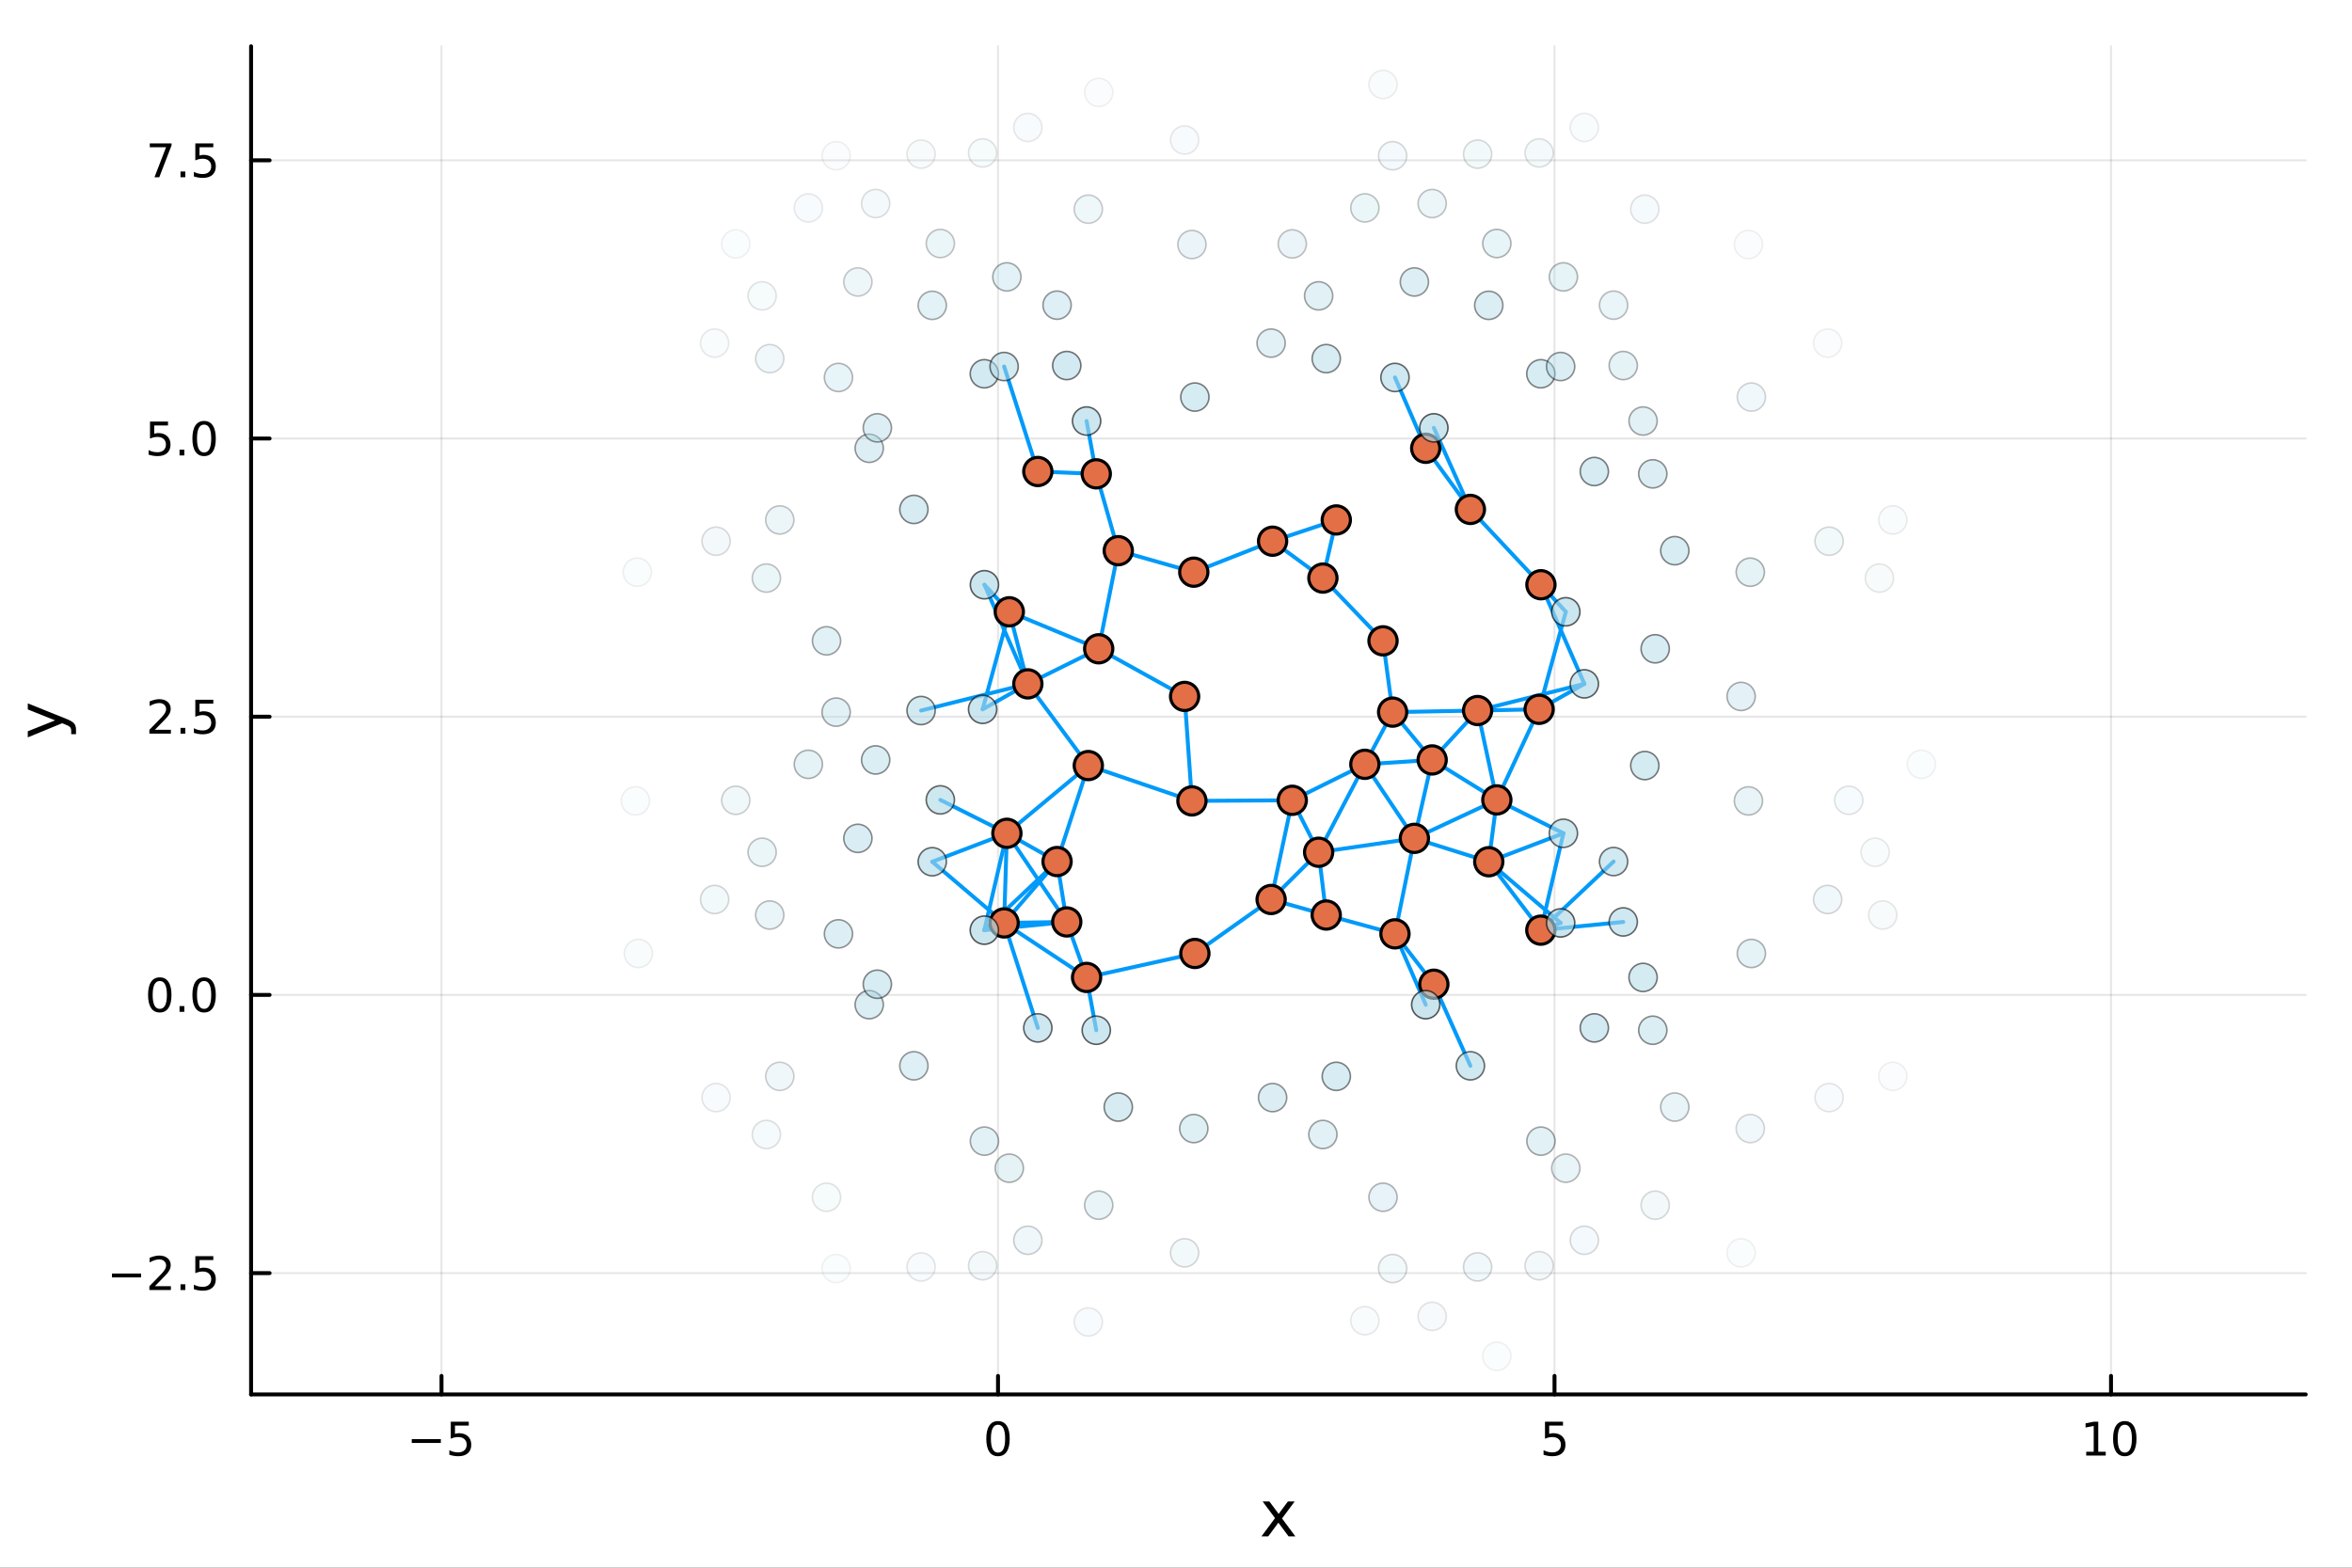 <?xml version="1.0" encoding="utf-8"?>
<svg xmlns="http://www.w3.org/2000/svg" xmlns:xlink="http://www.w3.org/1999/xlink" width="600" height="400" viewBox="0 0 2400 1600">
<rect x="0" y="0" width="2400" height="1600" fill="#333333" stroke="none"/>
<defs>
  <clipPath id="clip580">
    <rect x="0" y="0" width="2400" height="1600"/>
  </clipPath>
</defs>
<path clip-path="url(#clip580)" d="M0 1600 L2400 1600 L2400 0 L0 0  Z" fill="#ffffff" fill-rule="evenodd" fill-opacity="1"/>
<defs>
  <clipPath id="clip581">
    <rect x="480" y="0" width="1681" height="1600"/>
  </clipPath>
</defs>
<path clip-path="url(#clip580)" d="M256.209 1423.18 L2352.76 1423.18 L2352.76 47.244 L256.209 47.244  Z" fill="#ffffff" fill-rule="evenodd" fill-opacity="1"/>
<defs>
  <clipPath id="clip582">
    <rect x="256" y="47" width="2098" height="1377"/>
  </clipPath>
</defs>
<polyline clip-path="url(#clip582)" style="stroke:#000000; stroke-linecap:round; stroke-linejoin:round; stroke-width:2; stroke-opacity:0.1; fill:none" points="450.518,1423.18 450.518,47.244 "/>
<polyline clip-path="url(#clip582)" style="stroke:#000000; stroke-linecap:round; stroke-linejoin:round; stroke-width:2; stroke-opacity:0.1; fill:none" points="1018.38,1423.18 1018.38,47.244 "/>
<polyline clip-path="url(#clip582)" style="stroke:#000000; stroke-linecap:round; stroke-linejoin:round; stroke-width:2; stroke-opacity:0.1; fill:none" points="1586.24,1423.18 1586.24,47.244 "/>
<polyline clip-path="url(#clip582)" style="stroke:#000000; stroke-linecap:round; stroke-linejoin:round; stroke-width:2; stroke-opacity:0.1; fill:none" points="2154.1,1423.18 2154.1,47.244 "/>
<polyline clip-path="url(#clip582)" style="stroke:#000000; stroke-linecap:round; stroke-linejoin:round; stroke-width:2; stroke-opacity:0.1; fill:none" points="256.209,1299.35 2352.76,1299.35 "/>
<polyline clip-path="url(#clip582)" style="stroke:#000000; stroke-linecap:round; stroke-linejoin:round; stroke-width:2; stroke-opacity:0.1; fill:none" points="256.209,1015.42 2352.76,1015.42 "/>
<polyline clip-path="url(#clip582)" style="stroke:#000000; stroke-linecap:round; stroke-linejoin:round; stroke-width:2; stroke-opacity:0.1; fill:none" points="256.209,731.484 2352.76,731.484 "/>
<polyline clip-path="url(#clip582)" style="stroke:#000000; stroke-linecap:round; stroke-linejoin:round; stroke-width:2; stroke-opacity:0.1; fill:none" points="256.209,447.554 2352.76,447.554 "/>
<polyline clip-path="url(#clip582)" style="stroke:#000000; stroke-linecap:round; stroke-linejoin:round; stroke-width:2; stroke-opacity:0.1; fill:none" points="256.209,163.623 2352.76,163.623 "/>
<polyline clip-path="url(#clip580)" style="stroke:#000000; stroke-linecap:round; stroke-linejoin:round; stroke-width:4; stroke-opacity:1; fill:none" points="256.209,1423.18 2352.76,1423.18 "/>
<polyline clip-path="url(#clip580)" style="stroke:#000000; stroke-linecap:round; stroke-linejoin:round; stroke-width:4; stroke-opacity:1; fill:none" points="450.518,1423.18 450.518,1404.28 "/>
<polyline clip-path="url(#clip580)" style="stroke:#000000; stroke-linecap:round; stroke-linejoin:round; stroke-width:4; stroke-opacity:1; fill:none" points="1018.38,1423.18 1018.38,1404.28 "/>
<polyline clip-path="url(#clip580)" style="stroke:#000000; stroke-linecap:round; stroke-linejoin:round; stroke-width:4; stroke-opacity:1; fill:none" points="1586.24,1423.18 1586.24,1404.28 "/>
<polyline clip-path="url(#clip580)" style="stroke:#000000; stroke-linecap:round; stroke-linejoin:round; stroke-width:4; stroke-opacity:1; fill:none" points="2154.1,1423.18 2154.1,1404.28 "/>
<path clip-path="url(#clip580)" d="M420.159 1468.75 L449.835 1468.75 L449.835 1472.69 L420.159 1472.69 L420.159 1468.75 Z" fill="#000000" fill-rule="nonzero" fill-opacity="1" /><path clip-path="url(#clip580)" d="M459.974 1451.02 L478.33 1451.02 L478.33 1454.96 L464.256 1454.96 L464.256 1463.43 Q465.275 1463.08 466.293 1462.92 Q467.312 1462.73 468.33 1462.73 Q474.117 1462.73 477.497 1465.9 Q480.877 1469.08 480.877 1474.49 Q480.877 1480.07 477.404 1483.17 Q473.932 1486.25 467.613 1486.25 Q465.437 1486.25 463.168 1485.88 Q460.923 1485.51 458.516 1484.77 L458.516 1480.07 Q460.599 1481.2 462.821 1481.76 Q465.043 1482.32 467.52 1482.32 Q471.525 1482.32 473.863 1480.21 Q476.201 1478.1 476.201 1474.49 Q476.201 1470.88 473.863 1468.77 Q471.525 1466.67 467.52 1466.67 Q465.645 1466.67 463.77 1467.08 Q461.918 1467.5 459.974 1468.38 L459.974 1451.02 Z" fill="#000000" fill-rule="nonzero" fill-opacity="1" /><path clip-path="url(#clip580)" d="M1018.38 1454.1 Q1014.77 1454.1 1012.94 1457.66 Q1011.13 1461.2 1011.13 1468.33 Q1011.13 1475.44 1012.94 1479.01 Q1014.77 1482.55 1018.38 1482.55 Q1022.01 1482.55 1023.82 1479.01 Q1025.65 1475.44 1025.65 1468.33 Q1025.65 1461.2 1023.82 1457.66 Q1022.01 1454.1 1018.38 1454.1 M1018.38 1450.39 Q1024.19 1450.39 1027.25 1455 Q1030.32 1459.58 1030.32 1468.33 Q1030.32 1477.06 1027.25 1481.67 Q1024.19 1486.25 1018.38 1486.25 Q1012.57 1486.25 1009.49 1481.67 Q1006.43 1477.06 1006.43 1468.33 Q1006.43 1459.58 1009.49 1455 Q1012.57 1450.39 1018.38 1450.39 Z" fill="#000000" fill-rule="nonzero" fill-opacity="1" /><path clip-path="url(#clip580)" d="M1576.52 1451.02 L1594.88 1451.02 L1594.88 1454.96 L1580.8 1454.96 L1580.8 1463.43 Q1581.82 1463.08 1582.84 1462.92 Q1583.86 1462.73 1584.88 1462.73 Q1590.66 1462.73 1594.04 1465.9 Q1597.42 1469.08 1597.42 1474.49 Q1597.42 1480.07 1593.95 1483.17 Q1590.48 1486.25 1584.16 1486.25 Q1581.98 1486.25 1579.71 1485.88 Q1577.47 1485.51 1575.06 1484.77 L1575.06 1480.07 Q1577.14 1481.2 1579.37 1481.76 Q1581.59 1482.32 1584.06 1482.32 Q1588.07 1482.32 1590.41 1480.21 Q1592.75 1478.1 1592.75 1474.49 Q1592.75 1470.88 1590.41 1468.77 Q1588.07 1466.67 1584.06 1466.67 Q1582.19 1466.67 1580.31 1467.08 Q1578.46 1467.5 1576.52 1468.38 L1576.52 1451.02 Z" fill="#000000" fill-rule="nonzero" fill-opacity="1" /><path clip-path="url(#clip580)" d="M2128.79 1481.64 L2136.43 1481.64 L2136.43 1455.28 L2128.12 1456.95 L2128.12 1452.69 L2136.38 1451.02 L2141.06 1451.02 L2141.06 1481.64 L2148.7 1481.64 L2148.7 1485.58 L2128.79 1485.58 L2128.79 1481.64 Z" fill="#000000" fill-rule="nonzero" fill-opacity="1" /><path clip-path="url(#clip580)" d="M2168.14 1454.1 Q2164.53 1454.1 2162.7 1457.66 Q2160.9 1461.2 2160.9 1468.33 Q2160.9 1475.44 2162.7 1479.01 Q2164.53 1482.55 2168.14 1482.55 Q2171.78 1482.55 2173.58 1479.01 Q2175.41 1475.44 2175.41 1468.33 Q2175.41 1461.2 2173.58 1457.66 Q2171.78 1454.1 2168.14 1454.1 M2168.14 1450.39 Q2173.95 1450.39 2177.01 1455 Q2180.09 1459.58 2180.09 1468.33 Q2180.09 1477.06 2177.01 1481.67 Q2173.95 1486.25 2168.14 1486.25 Q2162.33 1486.25 2159.25 1481.67 Q2156.2 1477.06 2156.2 1468.33 Q2156.2 1459.58 2159.25 1455 Q2162.33 1450.39 2168.14 1450.39 Z" fill="#000000" fill-rule="nonzero" fill-opacity="1" /><path clip-path="url(#clip580)" d="M1321.1 1532.4 L1308.21 1549.74 L1321.77 1568.04 L1314.86 1568.04 L1304.48 1554.04 L1294.11 1568.04 L1287.2 1568.04 L1301.04 1549.39 L1288.38 1532.4 L1295.28 1532.4 L1304.74 1545.1 L1314.19 1532.4 L1321.1 1532.4 Z" fill="#000000" fill-rule="nonzero" fill-opacity="1" /><polyline clip-path="url(#clip580)" style="stroke:#000000; stroke-linecap:round; stroke-linejoin:round; stroke-width:4; stroke-opacity:1; fill:none" points="256.209,1423.18 256.209,47.244 "/>
<polyline clip-path="url(#clip580)" style="stroke:#000000; stroke-linecap:round; stroke-linejoin:round; stroke-width:4; stroke-opacity:1; fill:none" points="256.209,1299.35 275.106,1299.35 "/>
<polyline clip-path="url(#clip580)" style="stroke:#000000; stroke-linecap:round; stroke-linejoin:round; stroke-width:4; stroke-opacity:1; fill:none" points="256.209,1015.42 275.106,1015.42 "/>
<polyline clip-path="url(#clip580)" style="stroke:#000000; stroke-linecap:round; stroke-linejoin:round; stroke-width:4; stroke-opacity:1; fill:none" points="256.209,731.484 275.106,731.484 "/>
<polyline clip-path="url(#clip580)" style="stroke:#000000; stroke-linecap:round; stroke-linejoin:round; stroke-width:4; stroke-opacity:1; fill:none" points="256.209,447.554 275.106,447.554 "/>
<polyline clip-path="url(#clip580)" style="stroke:#000000; stroke-linecap:round; stroke-linejoin:round; stroke-width:4; stroke-opacity:1; fill:none" points="256.209,163.623 275.106,163.623 "/>
<path clip-path="url(#clip580)" d="M114.26 1299.8 L143.936 1299.8 L143.936 1303.73 L114.26 1303.73 L114.26 1299.8 Z" fill="#000000" fill-rule="nonzero" fill-opacity="1" /><path clip-path="url(#clip580)" d="M158.056 1312.69 L174.376 1312.69 L174.376 1316.63 L152.431 1316.63 L152.431 1312.69 Q155.093 1309.94 159.677 1305.31 Q164.283 1300.65 165.464 1299.31 Q167.709 1296.79 168.589 1295.05 Q169.491 1293.29 169.491 1291.6 Q169.491 1288.85 167.547 1287.11 Q165.626 1285.38 162.524 1285.38 Q160.325 1285.38 157.871 1286.14 Q155.44 1286.9 152.663 1288.45 L152.663 1283.73 Q155.487 1282.6 157.94 1282.02 Q160.394 1281.44 162.431 1281.44 Q167.802 1281.44 170.996 1284.13 Q174.19 1286.81 174.19 1291.3 Q174.19 1293.43 173.38 1295.35 Q172.593 1297.25 170.487 1299.84 Q169.908 1300.51 166.806 1303.73 Q163.704 1306.93 158.056 1312.69 Z" fill="#000000" fill-rule="nonzero" fill-opacity="1" /><path clip-path="url(#clip580)" d="M184.19 1310.75 L189.075 1310.75 L189.075 1316.63 L184.19 1316.63 L184.19 1310.75 Z" fill="#000000" fill-rule="nonzero" fill-opacity="1" /><path clip-path="url(#clip580)" d="M199.306 1282.07 L217.662 1282.07 L217.662 1286 L203.588 1286 L203.588 1294.47 Q204.607 1294.13 205.625 1293.96 Q206.644 1293.78 207.662 1293.78 Q213.449 1293.78 216.829 1296.95 Q220.209 1300.12 220.209 1305.54 Q220.209 1311.12 216.736 1314.22 Q213.264 1317.3 206.945 1317.3 Q204.769 1317.3 202.5 1316.93 Q200.255 1316.56 197.848 1315.82 L197.848 1311.12 Q199.931 1312.25 202.153 1312.81 Q204.375 1313.36 206.852 1313.36 Q210.857 1313.36 213.195 1311.26 Q215.533 1309.15 215.533 1305.54 Q215.533 1301.93 213.195 1299.82 Q210.857 1297.71 206.852 1297.71 Q204.977 1297.71 203.102 1298.13 Q201.25 1298.55 199.306 1299.43 L199.306 1282.07 Z" fill="#000000" fill-rule="nonzero" fill-opacity="1" /><path clip-path="url(#clip580)" d="M163.033 1001.21 Q159.422 1001.21 157.593 1004.78 Q155.788 1008.32 155.788 1015.45 Q155.788 1022.56 157.593 1026.12 Q159.422 1029.66 163.033 1029.66 Q166.667 1029.66 168.473 1026.12 Q170.302 1022.56 170.302 1015.45 Q170.302 1008.32 168.473 1004.78 Q166.667 1001.21 163.033 1001.21 M163.033 997.51 Q168.843 997.51 171.899 1002.12 Q174.977 1006.7 174.977 1015.45 Q174.977 1024.18 171.899 1028.78 Q168.843 1033.37 163.033 1033.37 Q157.223 1033.37 154.144 1028.78 Q151.089 1024.18 151.089 1015.45 Q151.089 1006.7 154.144 1002.12 Q157.223 997.51 163.033 997.51 Z" fill="#000000" fill-rule="nonzero" fill-opacity="1" /><path clip-path="url(#clip580)" d="M183.195 1026.82 L188.079 1026.82 L188.079 1032.7 L183.195 1032.7 L183.195 1026.82 Z" fill="#000000" fill-rule="nonzero" fill-opacity="1" /><path clip-path="url(#clip580)" d="M208.264 1001.21 Q204.653 1001.21 202.824 1004.78 Q201.019 1008.32 201.019 1015.45 Q201.019 1022.56 202.824 1026.12 Q204.653 1029.66 208.264 1029.66 Q211.899 1029.66 213.704 1026.12 Q215.533 1022.56 215.533 1015.45 Q215.533 1008.32 213.704 1004.78 Q211.899 1001.21 208.264 1001.21 M208.264 997.51 Q214.074 997.51 217.13 1002.12 Q220.209 1006.7 220.209 1015.45 Q220.209 1024.18 217.13 1028.78 Q214.074 1033.37 208.264 1033.37 Q202.454 1033.37 199.375 1028.78 Q196.32 1024.18 196.32 1015.45 Q196.32 1006.7 199.375 1002.12 Q202.454 997.51 208.264 997.51 Z" fill="#000000" fill-rule="nonzero" fill-opacity="1" /><path clip-path="url(#clip580)" d="M158.056 744.829 L174.376 744.829 L174.376 748.764 L152.431 748.764 L152.431 744.829 Q155.093 742.075 159.677 737.445 Q164.283 732.792 165.464 731.45 Q167.709 728.927 168.589 727.19 Q169.491 725.431 169.491 723.741 Q169.491 720.987 167.547 719.251 Q165.626 717.515 162.524 717.515 Q160.325 717.515 157.871 718.278 Q155.44 719.042 152.663 720.593 L152.663 715.871 Q155.487 714.737 157.94 714.158 Q160.394 713.579 162.431 713.579 Q167.802 713.579 170.996 716.265 Q174.19 718.95 174.19 723.44 Q174.19 725.57 173.38 727.491 Q172.593 729.39 170.487 731.982 Q169.908 732.653 166.806 735.871 Q163.704 739.065 158.056 744.829 Z" fill="#000000" fill-rule="nonzero" fill-opacity="1" /><path clip-path="url(#clip580)" d="M184.19 742.885 L189.075 742.885 L189.075 748.764 L184.19 748.764 L184.19 742.885 Z" fill="#000000" fill-rule="nonzero" fill-opacity="1" /><path clip-path="url(#clip580)" d="M199.306 714.204 L217.662 714.204 L217.662 718.14 L203.588 718.14 L203.588 726.612 Q204.607 726.265 205.625 726.103 Q206.644 725.917 207.662 725.917 Q213.449 725.917 216.829 729.089 Q220.209 732.26 220.209 737.677 Q220.209 743.255 216.736 746.357 Q213.264 749.436 206.945 749.436 Q204.769 749.436 202.5 749.065 Q200.255 748.695 197.848 747.954 L197.848 743.255 Q199.931 744.389 202.153 744.945 Q204.375 745.501 206.852 745.501 Q210.857 745.501 213.195 743.394 Q215.533 741.288 215.533 737.677 Q215.533 734.065 213.195 731.959 Q210.857 729.852 206.852 729.852 Q204.977 729.852 203.102 730.269 Q201.25 730.686 199.306 731.565 L199.306 714.204 Z" fill="#000000" fill-rule="nonzero" fill-opacity="1" /><path clip-path="url(#clip580)" d="M153.079 430.274 L171.436 430.274 L171.436 434.209 L157.362 434.209 L157.362 442.681 Q158.38 442.334 159.399 442.172 Q160.417 441.987 161.436 441.987 Q167.223 441.987 170.602 445.158 Q173.982 448.329 173.982 453.746 Q173.982 459.324 170.51 462.426 Q167.038 465.505 160.718 465.505 Q158.542 465.505 156.274 465.135 Q154.028 464.764 151.621 464.024 L151.621 459.324 Q153.704 460.459 155.927 461.014 Q158.149 461.57 160.626 461.57 Q164.63 461.57 166.968 459.463 Q169.306 457.357 169.306 453.746 Q169.306 450.135 166.968 448.028 Q164.63 445.922 160.626 445.922 Q158.751 445.922 156.876 446.338 Q155.024 446.755 153.079 447.635 L153.079 430.274 Z" fill="#000000" fill-rule="nonzero" fill-opacity="1" /><path clip-path="url(#clip580)" d="M183.195 458.954 L188.079 458.954 L188.079 464.834 L183.195 464.834 L183.195 458.954 Z" fill="#000000" fill-rule="nonzero" fill-opacity="1" /><path clip-path="url(#clip580)" d="M208.264 433.352 Q204.653 433.352 202.824 436.917 Q201.019 440.459 201.019 447.588 Q201.019 454.695 202.824 458.26 Q204.653 461.801 208.264 461.801 Q211.899 461.801 213.704 458.26 Q215.533 454.695 215.533 447.588 Q215.533 440.459 213.704 436.917 Q211.899 433.352 208.264 433.352 M208.264 429.649 Q214.074 429.649 217.13 434.255 Q220.209 438.838 220.209 447.588 Q220.209 456.315 217.13 460.922 Q214.074 465.505 208.264 465.505 Q202.454 465.505 199.375 460.922 Q196.32 456.315 196.32 447.588 Q196.32 438.838 199.375 434.255 Q202.454 429.649 208.264 429.649 Z" fill="#000000" fill-rule="nonzero" fill-opacity="1" /><path clip-path="url(#clip580)" d="M152.848 146.343 L175.07 146.343 L175.07 148.334 L162.524 180.903 L157.64 180.903 L169.445 150.278 L152.848 150.278 L152.848 146.343 Z" fill="#000000" fill-rule="nonzero" fill-opacity="1" /><path clip-path="url(#clip580)" d="M184.19 175.023 L189.075 175.023 L189.075 180.903 L184.19 180.903 L184.19 175.023 Z" fill="#000000" fill-rule="nonzero" fill-opacity="1" /><path clip-path="url(#clip580)" d="M199.306 146.343 L217.662 146.343 L217.662 150.278 L203.588 150.278 L203.588 158.75 Q204.607 158.403 205.625 158.241 Q206.644 158.056 207.662 158.056 Q213.449 158.056 216.829 161.227 Q220.209 164.398 220.209 169.815 Q220.209 175.394 216.736 178.496 Q213.264 181.574 206.945 181.574 Q204.769 181.574 202.5 181.204 Q200.255 180.834 197.848 180.093 L197.848 175.394 Q199.931 176.528 202.153 177.084 Q204.375 177.639 206.852 177.639 Q210.857 177.639 213.195 175.533 Q215.533 173.426 215.533 169.815 Q215.533 166.204 213.195 164.098 Q210.857 161.991 206.852 161.991 Q204.977 161.991 203.102 162.408 Q201.25 162.824 199.306 163.704 L199.306 146.343 Z" fill="#000000" fill-rule="nonzero" fill-opacity="1" /><path clip-path="url(#clip580)" d="M67.314 733.525 Q73.68 736.008 75.622 738.363 Q77.563 740.718 77.563 744.665 L77.563 749.344 L72.662 749.344 L72.662 745.906 Q72.662 743.487 71.516 742.151 Q70.37 740.814 66.105 739.191 L63.431 738.14 L28.356 752.559 L28.356 746.352 L56.238 735.212 L28.356 724.072 L28.356 717.865 L67.314 733.525 Z" fill="#000000" fill-rule="nonzero" fill-opacity="1" /><polyline clip-path="url(#clip582)" style="stroke:#009af9; stroke-linecap:round; stroke-linejoin:round; stroke-width:4; stroke-opacity:1; fill:none" points="1024.62,941.941 1027.44,850.474 "/>
<polyline clip-path="url(#clip582)" style="stroke:#009af9; stroke-linecap:round; stroke-linejoin:round; stroke-width:4; stroke-opacity:1; fill:none" points="1024.62,941.941 1059,1049.08 "/>
<polyline clip-path="url(#clip582)" style="stroke:#009af9; stroke-linecap:round; stroke-linejoin:round; stroke-width:4; stroke-opacity:1; fill:none" points="1024.62,374.08 1059,481.223 "/>
<polyline clip-path="url(#clip582)" style="stroke:#009af9; stroke-linecap:round; stroke-linejoin:round; stroke-width:4; stroke-opacity:1; fill:none" points="1024.62,941.941 1078.65,879.308 "/>
<polyline clip-path="url(#clip582)" style="stroke:#009af9; stroke-linecap:round; stroke-linejoin:round; stroke-width:4; stroke-opacity:1; fill:none" points="1024.62,941.941 1088.52,940.936 "/>
<polyline clip-path="url(#clip582)" style="stroke:#009af9; stroke-linecap:round; stroke-linejoin:round; stroke-width:4; stroke-opacity:1; fill:none" points="1024.62,941.941 1108.75,997.572 "/>
<polyline clip-path="url(#clip582)" style="stroke:#009af9; stroke-linecap:round; stroke-linejoin:round; stroke-width:4; stroke-opacity:1; fill:none" points="1024.62,941.941 951.286,879.488 "/>
<polyline clip-path="url(#clip582)" style="stroke:#009af9; stroke-linecap:round; stroke-linejoin:round; stroke-width:4; stroke-opacity:1; fill:none" points="1592.48,941.941 1519.15,879.488 "/>
<polyline clip-path="url(#clip582)" style="stroke:#009af9; stroke-linecap:round; stroke-linejoin:round; stroke-width:4; stroke-opacity:1; fill:none" points="1024.62,941.941 1004.41,949.326 "/>
<polyline clip-path="url(#clip582)" style="stroke:#009af9; stroke-linecap:round; stroke-linejoin:round; stroke-width:4; stroke-opacity:1; fill:none" points="1592.48,941.941 1572.27,949.326 "/>
<polyline clip-path="url(#clip582)" style="stroke:#009af9; stroke-linecap:round; stroke-linejoin:round; stroke-width:4; stroke-opacity:1; fill:none" points="1027.44,850.474 1078.65,879.308 "/>
<polyline clip-path="url(#clip582)" style="stroke:#009af9; stroke-linecap:round; stroke-linejoin:round; stroke-width:4; stroke-opacity:1; fill:none" points="1027.44,850.474 1088.52,940.936 "/>
<polyline clip-path="url(#clip582)" style="stroke:#009af9; stroke-linecap:round; stroke-linejoin:round; stroke-width:4; stroke-opacity:1; fill:none" points="1027.44,850.474 1110.52,781.336 "/>
<polyline clip-path="url(#clip582)" style="stroke:#009af9; stroke-linecap:round; stroke-linejoin:round; stroke-width:4; stroke-opacity:1; fill:none" points="1027.44,850.474 951.286,879.488 "/>
<polyline clip-path="url(#clip582)" style="stroke:#009af9; stroke-linecap:round; stroke-linejoin:round; stroke-width:4; stroke-opacity:1; fill:none" points="1595.3,850.474 1519.15,879.488 "/>
<polyline clip-path="url(#clip582)" style="stroke:#009af9; stroke-linecap:round; stroke-linejoin:round; stroke-width:4; stroke-opacity:1; fill:none" points="1027.44,850.474 959.521,816.377 "/>
<polyline clip-path="url(#clip582)" style="stroke:#009af9; stroke-linecap:round; stroke-linejoin:round; stroke-width:4; stroke-opacity:1; fill:none" points="1595.3,850.474 1527.38,816.377 "/>
<polyline clip-path="url(#clip582)" style="stroke:#009af9; stroke-linecap:round; stroke-linejoin:round; stroke-width:4; stroke-opacity:1; fill:none" points="1027.44,850.474 1004.41,949.326 "/>
<polyline clip-path="url(#clip582)" style="stroke:#009af9; stroke-linecap:round; stroke-linejoin:round; stroke-width:4; stroke-opacity:1; fill:none" points="1595.3,850.474 1572.27,949.326 "/>
<polyline clip-path="url(#clip582)" style="stroke:#009af9; stroke-linecap:round; stroke-linejoin:round; stroke-width:4; stroke-opacity:1; fill:none" points="1029.9,624.4 1048.83,697.957 "/>
<polyline clip-path="url(#clip582)" style="stroke:#009af9; stroke-linecap:round; stroke-linejoin:round; stroke-width:4; stroke-opacity:1; fill:none" points="1029.9,624.4 1121.12,662.16 "/>
<polyline clip-path="url(#clip582)" style="stroke:#009af9; stroke-linecap:round; stroke-linejoin:round; stroke-width:4; stroke-opacity:1; fill:none" points="1029.9,624.4 1002.68,723.942 "/>
<polyline clip-path="url(#clip582)" style="stroke:#009af9; stroke-linecap:round; stroke-linejoin:round; stroke-width:4; stroke-opacity:1; fill:none" points="1597.77,624.4 1570.54,723.942 "/>
<polyline clip-path="url(#clip582)" style="stroke:#009af9; stroke-linecap:round; stroke-linejoin:round; stroke-width:4; stroke-opacity:1; fill:none" points="1029.9,624.4 1004.52,596.788 "/>
<polyline clip-path="url(#clip582)" style="stroke:#009af9; stroke-linecap:round; stroke-linejoin:round; stroke-width:4; stroke-opacity:1; fill:none" points="1597.77,624.4 1572.38,596.788 "/>
<polyline clip-path="url(#clip582)" style="stroke:#009af9; stroke-linecap:round; stroke-linejoin:round; stroke-width:4; stroke-opacity:1; fill:none" points="1048.83,697.957 1110.52,781.336 "/>
<polyline clip-path="url(#clip582)" style="stroke:#009af9; stroke-linecap:round; stroke-linejoin:round; stroke-width:4; stroke-opacity:1; fill:none" points="1048.83,697.957 1121.12,662.16 "/>
<polyline clip-path="url(#clip582)" style="stroke:#009af9; stroke-linecap:round; stroke-linejoin:round; stroke-width:4; stroke-opacity:1; fill:none" points="1048.83,697.957 939.89,725.182 "/>
<polyline clip-path="url(#clip582)" style="stroke:#009af9; stroke-linecap:round; stroke-linejoin:round; stroke-width:4; stroke-opacity:1; fill:none" points="1616.69,697.957 1507.75,725.182 "/>
<polyline clip-path="url(#clip582)" style="stroke:#009af9; stroke-linecap:round; stroke-linejoin:round; stroke-width:4; stroke-opacity:1; fill:none" points="1048.83,697.957 1002.68,723.942 "/>
<polyline clip-path="url(#clip582)" style="stroke:#009af9; stroke-linecap:round; stroke-linejoin:round; stroke-width:4; stroke-opacity:1; fill:none" points="1616.69,697.957 1570.54,723.942 "/>
<polyline clip-path="url(#clip582)" style="stroke:#009af9; stroke-linecap:round; stroke-linejoin:round; stroke-width:4; stroke-opacity:1; fill:none" points="1048.83,697.957 1004.52,596.788 "/>
<polyline clip-path="url(#clip582)" style="stroke:#009af9; stroke-linecap:round; stroke-linejoin:round; stroke-width:4; stroke-opacity:1; fill:none" points="1616.69,697.957 1572.38,596.788 "/>
<polyline clip-path="url(#clip582)" style="stroke:#009af9; stroke-linecap:round; stroke-linejoin:round; stroke-width:4; stroke-opacity:1; fill:none" points="1059,481.223 1118.64,483.607 "/>
<polyline clip-path="url(#clip582)" style="stroke:#009af9; stroke-linecap:round; stroke-linejoin:round; stroke-width:4; stroke-opacity:1; fill:none" points="1078.65,879.308 1088.52,940.936 "/>
<polyline clip-path="url(#clip582)" style="stroke:#009af9; stroke-linecap:round; stroke-linejoin:round; stroke-width:4; stroke-opacity:1; fill:none" points="1078.65,879.308 1110.52,781.336 "/>
<polyline clip-path="url(#clip582)" style="stroke:#009af9; stroke-linecap:round; stroke-linejoin:round; stroke-width:4; stroke-opacity:1; fill:none" points="1078.65,879.308 1004.41,949.326 "/>
<polyline clip-path="url(#clip582)" style="stroke:#009af9; stroke-linecap:round; stroke-linejoin:round; stroke-width:4; stroke-opacity:1; fill:none" points="1646.51,879.308 1572.27,949.326 "/>
<polyline clip-path="url(#clip582)" style="stroke:#009af9; stroke-linecap:round; stroke-linejoin:round; stroke-width:4; stroke-opacity:1; fill:none" points="1088.52,940.936 1108.75,997.572 "/>
<polyline clip-path="url(#clip582)" style="stroke:#009af9; stroke-linecap:round; stroke-linejoin:round; stroke-width:4; stroke-opacity:1; fill:none" points="1088.52,940.936 1004.41,949.326 "/>
<polyline clip-path="url(#clip582)" style="stroke:#009af9; stroke-linecap:round; stroke-linejoin:round; stroke-width:4; stroke-opacity:1; fill:none" points="1656.38,940.936 1572.27,949.326 "/>
<polyline clip-path="url(#clip582)" style="stroke:#009af9; stroke-linecap:round; stroke-linejoin:round; stroke-width:4; stroke-opacity:1; fill:none" points="1108.75,997.572 1118.64,1051.47 "/>
<polyline clip-path="url(#clip582)" style="stroke:#009af9; stroke-linecap:round; stroke-linejoin:round; stroke-width:4; stroke-opacity:1; fill:none" points="1108.75,429.71 1118.64,483.607 "/>
<polyline clip-path="url(#clip582)" style="stroke:#009af9; stroke-linecap:round; stroke-linejoin:round; stroke-width:4; stroke-opacity:1; fill:none" points="1108.75,997.572 1219.26,973.11 "/>
<polyline clip-path="url(#clip582)" style="stroke:#009af9; stroke-linecap:round; stroke-linejoin:round; stroke-width:4; stroke-opacity:1; fill:none" points="1110.52,781.336 1216.26,817.406 "/>
<polyline clip-path="url(#clip582)" style="stroke:#009af9; stroke-linecap:round; stroke-linejoin:round; stroke-width:4; stroke-opacity:1; fill:none" points="1118.64,483.607 1141.11,562.025 "/>
<polyline clip-path="url(#clip582)" style="stroke:#009af9; stroke-linecap:round; stroke-linejoin:round; stroke-width:4; stroke-opacity:1; fill:none" points="1121.12,662.16 1141.11,562.025 "/>
<polyline clip-path="url(#clip582)" style="stroke:#009af9; stroke-linecap:round; stroke-linejoin:round; stroke-width:4; stroke-opacity:1; fill:none" points="1121.12,662.16 1208.79,710.77 "/>
<polyline clip-path="url(#clip582)" style="stroke:#009af9; stroke-linecap:round; stroke-linejoin:round; stroke-width:4; stroke-opacity:1; fill:none" points="1141.11,562.025 1218.15,583.969 "/>
<polyline clip-path="url(#clip582)" style="stroke:#009af9; stroke-linecap:round; stroke-linejoin:round; stroke-width:4; stroke-opacity:1; fill:none" points="1208.79,710.77 1216.26,817.406 "/>
<polyline clip-path="url(#clip582)" style="stroke:#009af9; stroke-linecap:round; stroke-linejoin:round; stroke-width:4; stroke-opacity:1; fill:none" points="1216.26,817.406 1318.65,816.796 "/>
<polyline clip-path="url(#clip582)" style="stroke:#009af9; stroke-linecap:round; stroke-linejoin:round; stroke-width:4; stroke-opacity:1; fill:none" points="1218.15,583.969 1298.56,552.352 "/>
<polyline clip-path="url(#clip582)" style="stroke:#009af9; stroke-linecap:round; stroke-linejoin:round; stroke-width:4; stroke-opacity:1; fill:none" points="1219.26,973.11 1297.07,918.033 "/>
<polyline clip-path="url(#clip582)" style="stroke:#009af9; stroke-linecap:round; stroke-linejoin:round; stroke-width:4; stroke-opacity:1; fill:none" points="1297.07,918.033 1318.65,816.796 "/>
<polyline clip-path="url(#clip582)" style="stroke:#009af9; stroke-linecap:round; stroke-linejoin:round; stroke-width:4; stroke-opacity:1; fill:none" points="1297.07,918.033 1345.55,869.813 "/>
<polyline clip-path="url(#clip582)" style="stroke:#009af9; stroke-linecap:round; stroke-linejoin:round; stroke-width:4; stroke-opacity:1; fill:none" points="1297.07,918.033 1353.31,933.884 "/>
<polyline clip-path="url(#clip582)" style="stroke:#009af9; stroke-linecap:round; stroke-linejoin:round; stroke-width:4; stroke-opacity:1; fill:none" points="1298.56,552.352 1349.89,590.003 "/>
<polyline clip-path="url(#clip582)" style="stroke:#009af9; stroke-linecap:round; stroke-linejoin:round; stroke-width:4; stroke-opacity:1; fill:none" points="1298.56,552.352 1363.57,530.658 "/>
<polyline clip-path="url(#clip582)" style="stroke:#009af9; stroke-linecap:round; stroke-linejoin:round; stroke-width:4; stroke-opacity:1; fill:none" points="1318.65,816.796 1345.55,869.813 "/>
<polyline clip-path="url(#clip582)" style="stroke:#009af9; stroke-linecap:round; stroke-linejoin:round; stroke-width:4; stroke-opacity:1; fill:none" points="1318.65,816.796 1392.71,780.059 "/>
<polyline clip-path="url(#clip582)" style="stroke:#009af9; stroke-linecap:round; stroke-linejoin:round; stroke-width:4; stroke-opacity:1; fill:none" points="1345.55,869.813 1353.31,933.884 "/>
<polyline clip-path="url(#clip582)" style="stroke:#009af9; stroke-linecap:round; stroke-linejoin:round; stroke-width:4; stroke-opacity:1; fill:none" points="1345.55,869.813 1392.71,780.059 "/>
<polyline clip-path="url(#clip582)" style="stroke:#009af9; stroke-linecap:round; stroke-linejoin:round; stroke-width:4; stroke-opacity:1; fill:none" points="1345.55,869.813 1443.25,855.637 "/>
<polyline clip-path="url(#clip582)" style="stroke:#009af9; stroke-linecap:round; stroke-linejoin:round; stroke-width:4; stroke-opacity:1; fill:none" points="1349.89,590.003 1363.57,530.658 "/>
<polyline clip-path="url(#clip582)" style="stroke:#009af9; stroke-linecap:round; stroke-linejoin:round; stroke-width:4; stroke-opacity:1; fill:none" points="1349.89,590.003 1411.25,654.047 "/>
<polyline clip-path="url(#clip582)" style="stroke:#009af9; stroke-linecap:round; stroke-linejoin:round; stroke-width:4; stroke-opacity:1; fill:none" points="1353.31,933.884 1423.44,953.09 "/>
<polyline clip-path="url(#clip582)" style="stroke:#009af9; stroke-linecap:round; stroke-linejoin:round; stroke-width:4; stroke-opacity:1; fill:none" points="1392.71,780.059 1421.06,726.811 "/>
<polyline clip-path="url(#clip582)" style="stroke:#009af9; stroke-linecap:round; stroke-linejoin:round; stroke-width:4; stroke-opacity:1; fill:none" points="1392.71,780.059 1443.25,855.637 "/>
<polyline clip-path="url(#clip582)" style="stroke:#009af9; stroke-linecap:round; stroke-linejoin:round; stroke-width:4; stroke-opacity:1; fill:none" points="1392.71,780.059 1461.4,775.598 "/>
<polyline clip-path="url(#clip582)" style="stroke:#009af9; stroke-linecap:round; stroke-linejoin:round; stroke-width:4; stroke-opacity:1; fill:none" points="1411.25,654.047 1421.06,726.811 "/>
<polyline clip-path="url(#clip582)" style="stroke:#009af9; stroke-linecap:round; stroke-linejoin:round; stroke-width:4; stroke-opacity:1; fill:none" points="1421.06,726.811 1461.4,775.598 "/>
<polyline clip-path="url(#clip582)" style="stroke:#009af9; stroke-linecap:round; stroke-linejoin:round; stroke-width:4; stroke-opacity:1; fill:none" points="1421.06,726.811 1507.75,725.182 "/>
<polyline clip-path="url(#clip582)" style="stroke:#009af9; stroke-linecap:round; stroke-linejoin:round; stroke-width:4; stroke-opacity:1; fill:none" points="1423.44,953.09 1443.25,855.637 "/>
<polyline clip-path="url(#clip582)" style="stroke:#009af9; stroke-linecap:round; stroke-linejoin:round; stroke-width:4; stroke-opacity:1; fill:none" points="1423.44,953.09 1454.82,1025.39 "/>
<polyline clip-path="url(#clip582)" style="stroke:#009af9; stroke-linecap:round; stroke-linejoin:round; stroke-width:4; stroke-opacity:1; fill:none" points="1423.44,385.228 1454.82,457.526 "/>
<polyline clip-path="url(#clip582)" style="stroke:#009af9; stroke-linecap:round; stroke-linejoin:round; stroke-width:4; stroke-opacity:1; fill:none" points="1423.44,953.09 1463.11,1004.52 "/>
<polyline clip-path="url(#clip582)" style="stroke:#009af9; stroke-linecap:round; stroke-linejoin:round; stroke-width:4; stroke-opacity:1; fill:none" points="1443.25,855.637 1461.4,775.598 "/>
<polyline clip-path="url(#clip582)" style="stroke:#009af9; stroke-linecap:round; stroke-linejoin:round; stroke-width:4; stroke-opacity:1; fill:none" points="1443.25,855.637 1519.15,879.488 "/>
<polyline clip-path="url(#clip582)" style="stroke:#009af9; stroke-linecap:round; stroke-linejoin:round; stroke-width:4; stroke-opacity:1; fill:none" points="1443.25,855.637 1527.38,816.377 "/>
<polyline clip-path="url(#clip582)" style="stroke:#009af9; stroke-linecap:round; stroke-linejoin:round; stroke-width:4; stroke-opacity:1; fill:none" points="1454.82,457.526 1500.4,519.923 "/>
<polyline clip-path="url(#clip582)" style="stroke:#009af9; stroke-linecap:round; stroke-linejoin:round; stroke-width:4; stroke-opacity:1; fill:none" points="1461.4,775.598 1507.75,725.182 "/>
<polyline clip-path="url(#clip582)" style="stroke:#009af9; stroke-linecap:round; stroke-linejoin:round; stroke-width:4; stroke-opacity:1; fill:none" points="1461.4,775.598 1527.38,816.377 "/>
<polyline clip-path="url(#clip582)" style="stroke:#009af9; stroke-linecap:round; stroke-linejoin:round; stroke-width:4; stroke-opacity:1; fill:none" points="1463.11,1004.52 1500.4,1087.78 "/>
<polyline clip-path="url(#clip582)" style="stroke:#009af9; stroke-linecap:round; stroke-linejoin:round; stroke-width:4; stroke-opacity:1; fill:none" points="1463.11,436.659 1500.4,519.923 "/>
<polyline clip-path="url(#clip582)" style="stroke:#009af9; stroke-linecap:round; stroke-linejoin:round; stroke-width:4; stroke-opacity:1; fill:none" points="1500.4,519.923 1572.38,596.788 "/>
<polyline clip-path="url(#clip582)" style="stroke:#009af9; stroke-linecap:round; stroke-linejoin:round; stroke-width:4; stroke-opacity:1; fill:none" points="1507.75,725.182 1527.38,816.377 "/>
<polyline clip-path="url(#clip582)" style="stroke:#009af9; stroke-linecap:round; stroke-linejoin:round; stroke-width:4; stroke-opacity:1; fill:none" points="1507.75,725.182 1570.54,723.942 "/>
<polyline clip-path="url(#clip582)" style="stroke:#009af9; stroke-linecap:round; stroke-linejoin:round; stroke-width:4; stroke-opacity:1; fill:none" points="1519.15,879.488 1527.38,816.377 "/>
<polyline clip-path="url(#clip582)" style="stroke:#009af9; stroke-linecap:round; stroke-linejoin:round; stroke-width:4; stroke-opacity:1; fill:none" points="1519.15,879.488 1572.27,949.326 "/>
<polyline clip-path="url(#clip582)" style="stroke:#009af9; stroke-linecap:round; stroke-linejoin:round; stroke-width:4; stroke-opacity:1; fill:none" points="1527.38,816.377 1570.54,723.942 "/>
<circle clip-path="url(#clip582)" cx="1024.62" cy="941.941" r="14.4" fill="#e26f46" fill-rule="evenodd" fill-opacity="1" stroke="#000000" stroke-opacity="1" stroke-width="3.2"/>
<circle clip-path="url(#clip582)" cx="1027.44" cy="850.474" r="14.4" fill="#e26f46" fill-rule="evenodd" fill-opacity="1" stroke="#000000" stroke-opacity="1" stroke-width="3.2"/>
<circle clip-path="url(#clip582)" cx="1029.9" cy="624.4" r="14.4" fill="#e26f46" fill-rule="evenodd" fill-opacity="1" stroke="#000000" stroke-opacity="1" stroke-width="3.2"/>
<circle clip-path="url(#clip582)" cx="1048.83" cy="697.957" r="14.4" fill="#e26f46" fill-rule="evenodd" fill-opacity="1" stroke="#000000" stroke-opacity="1" stroke-width="3.2"/>
<circle clip-path="url(#clip582)" cx="1059" cy="481.223" r="14.4" fill="#e26f46" fill-rule="evenodd" fill-opacity="1" stroke="#000000" stroke-opacity="1" stroke-width="3.2"/>
<circle clip-path="url(#clip582)" cx="1078.65" cy="879.308" r="14.4" fill="#e26f46" fill-rule="evenodd" fill-opacity="1" stroke="#000000" stroke-opacity="1" stroke-width="3.2"/>
<circle clip-path="url(#clip582)" cx="1088.52" cy="940.936" r="14.4" fill="#e26f46" fill-rule="evenodd" fill-opacity="1" stroke="#000000" stroke-opacity="1" stroke-width="3.2"/>
<circle clip-path="url(#clip582)" cx="1108.75" cy="997.572" r="14.4" fill="#e26f46" fill-rule="evenodd" fill-opacity="1" stroke="#000000" stroke-opacity="1" stroke-width="3.2"/>
<circle clip-path="url(#clip582)" cx="1110.52" cy="781.336" r="14.4" fill="#e26f46" fill-rule="evenodd" fill-opacity="1" stroke="#000000" stroke-opacity="1" stroke-width="3.2"/>
<circle clip-path="url(#clip582)" cx="1118.64" cy="483.607" r="14.4" fill="#e26f46" fill-rule="evenodd" fill-opacity="1" stroke="#000000" stroke-opacity="1" stroke-width="3.2"/>
<circle clip-path="url(#clip582)" cx="1121.12" cy="662.16" r="14.4" fill="#e26f46" fill-rule="evenodd" fill-opacity="1" stroke="#000000" stroke-opacity="1" stroke-width="3.2"/>
<circle clip-path="url(#clip582)" cx="1141.11" cy="562.025" r="14.4" fill="#e26f46" fill-rule="evenodd" fill-opacity="1" stroke="#000000" stroke-opacity="1" stroke-width="3.2"/>
<circle clip-path="url(#clip582)" cx="1208.79" cy="710.77" r="14.4" fill="#e26f46" fill-rule="evenodd" fill-opacity="1" stroke="#000000" stroke-opacity="1" stroke-width="3.2"/>
<circle clip-path="url(#clip582)" cx="1216.26" cy="817.406" r="14.4" fill="#e26f46" fill-rule="evenodd" fill-opacity="1" stroke="#000000" stroke-opacity="1" stroke-width="3.2"/>
<circle clip-path="url(#clip582)" cx="1218.15" cy="583.969" r="14.4" fill="#e26f46" fill-rule="evenodd" fill-opacity="1" stroke="#000000" stroke-opacity="1" stroke-width="3.2"/>
<circle clip-path="url(#clip582)" cx="1219.26" cy="973.11" r="14.4" fill="#e26f46" fill-rule="evenodd" fill-opacity="1" stroke="#000000" stroke-opacity="1" stroke-width="3.2"/>
<circle clip-path="url(#clip582)" cx="1297.07" cy="918.033" r="14.4" fill="#e26f46" fill-rule="evenodd" fill-opacity="1" stroke="#000000" stroke-opacity="1" stroke-width="3.2"/>
<circle clip-path="url(#clip582)" cx="1298.56" cy="552.352" r="14.4" fill="#e26f46" fill-rule="evenodd" fill-opacity="1" stroke="#000000" stroke-opacity="1" stroke-width="3.2"/>
<circle clip-path="url(#clip582)" cx="1318.65" cy="816.796" r="14.4" fill="#e26f46" fill-rule="evenodd" fill-opacity="1" stroke="#000000" stroke-opacity="1" stroke-width="3.2"/>
<circle clip-path="url(#clip582)" cx="1345.55" cy="869.813" r="14.4" fill="#e26f46" fill-rule="evenodd" fill-opacity="1" stroke="#000000" stroke-opacity="1" stroke-width="3.2"/>
<circle clip-path="url(#clip582)" cx="1349.89" cy="590.003" r="14.4" fill="#e26f46" fill-rule="evenodd" fill-opacity="1" stroke="#000000" stroke-opacity="1" stroke-width="3.2"/>
<circle clip-path="url(#clip582)" cx="1353.31" cy="933.884" r="14.4" fill="#e26f46" fill-rule="evenodd" fill-opacity="1" stroke="#000000" stroke-opacity="1" stroke-width="3.2"/>
<circle clip-path="url(#clip582)" cx="1363.57" cy="530.658" r="14.4" fill="#e26f46" fill-rule="evenodd" fill-opacity="1" stroke="#000000" stroke-opacity="1" stroke-width="3.2"/>
<circle clip-path="url(#clip582)" cx="1392.71" cy="780.059" r="14.4" fill="#e26f46" fill-rule="evenodd" fill-opacity="1" stroke="#000000" stroke-opacity="1" stroke-width="3.2"/>
<circle clip-path="url(#clip582)" cx="1411.25" cy="654.047" r="14.4" fill="#e26f46" fill-rule="evenodd" fill-opacity="1" stroke="#000000" stroke-opacity="1" stroke-width="3.2"/>
<circle clip-path="url(#clip582)" cx="1421.06" cy="726.811" r="14.4" fill="#e26f46" fill-rule="evenodd" fill-opacity="1" stroke="#000000" stroke-opacity="1" stroke-width="3.2"/>
<circle clip-path="url(#clip582)" cx="1423.44" cy="953.09" r="14.4" fill="#e26f46" fill-rule="evenodd" fill-opacity="1" stroke="#000000" stroke-opacity="1" stroke-width="3.2"/>
<circle clip-path="url(#clip582)" cx="1443.25" cy="855.637" r="14.4" fill="#e26f46" fill-rule="evenodd" fill-opacity="1" stroke="#000000" stroke-opacity="1" stroke-width="3.2"/>
<circle clip-path="url(#clip582)" cx="1454.82" cy="457.526" r="14.4" fill="#e26f46" fill-rule="evenodd" fill-opacity="1" stroke="#000000" stroke-opacity="1" stroke-width="3.2"/>
<circle clip-path="url(#clip582)" cx="1461.4" cy="775.598" r="14.4" fill="#e26f46" fill-rule="evenodd" fill-opacity="1" stroke="#000000" stroke-opacity="1" stroke-width="3.2"/>
<circle clip-path="url(#clip582)" cx="1463.11" cy="1004.52" r="14.4" fill="#e26f46" fill-rule="evenodd" fill-opacity="1" stroke="#000000" stroke-opacity="1" stroke-width="3.2"/>
<circle clip-path="url(#clip582)" cx="1500.4" cy="519.923" r="14.4" fill="#e26f46" fill-rule="evenodd" fill-opacity="1" stroke="#000000" stroke-opacity="1" stroke-width="3.2"/>
<circle clip-path="url(#clip582)" cx="1507.75" cy="725.182" r="14.4" fill="#e26f46" fill-rule="evenodd" fill-opacity="1" stroke="#000000" stroke-opacity="1" stroke-width="3.2"/>
<circle clip-path="url(#clip582)" cx="1519.15" cy="879.488" r="14.4" fill="#e26f46" fill-rule="evenodd" fill-opacity="1" stroke="#000000" stroke-opacity="1" stroke-width="3.2"/>
<circle clip-path="url(#clip582)" cx="1527.38" cy="816.377" r="14.4" fill="#e26f46" fill-rule="evenodd" fill-opacity="1" stroke="#000000" stroke-opacity="1" stroke-width="3.2"/>
<circle clip-path="url(#clip582)" cx="1570.54" cy="723.942" r="14.4" fill="#e26f46" fill-rule="evenodd" fill-opacity="1" stroke="#000000" stroke-opacity="1" stroke-width="3.2"/>
<circle clip-path="url(#clip582)" cx="1572.27" cy="949.326" r="14.4" fill="#e26f46" fill-rule="evenodd" fill-opacity="1" stroke="#000000" stroke-opacity="1" stroke-width="3.2"/>
<circle clip-path="url(#clip582)" cx="1572.38" cy="596.788" r="14.4" fill="#e26f46" fill-rule="evenodd" fill-opacity="1" stroke="#000000" stroke-opacity="1" stroke-width="3.2"/>
<circle clip-path="url(#clip582)" cx="730.702" cy="1120.21" r="14.4" fill="#add8e6" fill-rule="evenodd" fill-opacity="0.1" stroke="#000000" stroke-opacity="0.1" stroke-width="1.6"/>
<circle clip-path="url(#clip582)" cx="782.03" cy="1157.86" r="14.4" fill="#add8e6" fill-rule="evenodd" fill-opacity="0.123" stroke="#000000" stroke-opacity="0.123" stroke-width="1.6"/>
<circle clip-path="url(#clip582)" cx="795.706" cy="1098.52" r="14.4" fill="#add8e6" fill-rule="evenodd" fill-opacity="0.192" stroke="#000000" stroke-opacity="0.192" stroke-width="1.6"/>
<circle clip-path="url(#clip582)" cx="843.393" cy="1221.91" r="14.4" fill="#add8e6" fill-rule="evenodd" fill-opacity="0.112" stroke="#000000" stroke-opacity="0.112" stroke-width="1.6"/>
<circle clip-path="url(#clip582)" cx="853.2" cy="1294.67" r="14.4" fill="#add8e6" fill-rule="evenodd" fill-opacity="0.057" stroke="#000000" stroke-opacity="0.057" stroke-width="1.6"/>
<circle clip-path="url(#clip582)" cx="886.957" cy="1025.39" r="14.4" fill="#add8e6" fill-rule="evenodd" fill-opacity="0.431" stroke="#000000" stroke-opacity="0.431" stroke-width="1.6"/>
<circle clip-path="url(#clip582)" cx="932.535" cy="1087.78" r="14.4" fill="#add8e6" fill-rule="evenodd" fill-opacity="0.406" stroke="#000000" stroke-opacity="0.406" stroke-width="1.6"/>
<circle clip-path="url(#clip582)" cx="939.89" cy="1293.04" r="14.4" fill="#add8e6" fill-rule="evenodd" fill-opacity="0.104" stroke="#000000" stroke-opacity="0.104" stroke-width="1.6"/>
<circle clip-path="url(#clip582)" cx="1002.68" cy="1291.8" r="14.4" fill="#add8e6" fill-rule="evenodd" fill-opacity="0.138" stroke="#000000" stroke-opacity="0.138" stroke-width="1.6"/>
<circle clip-path="url(#clip582)" cx="1004.52" cy="1164.65" r="14.4" fill="#add8e6" fill-rule="evenodd" fill-opacity="0.352" stroke="#000000" stroke-opacity="0.352" stroke-width="1.6"/>
<circle clip-path="url(#clip582)" cx="648.397" cy="817.406" r="14.4" fill="#add8e6" fill-rule="evenodd" fill-opacity="0.066" stroke="#000000" stroke-opacity="0.066" stroke-width="1.6"/>
<circle clip-path="url(#clip582)" cx="650.289" cy="583.969" r="14.4" fill="#add8e6" fill-rule="evenodd" fill-opacity="0.065" stroke="#000000" stroke-opacity="0.065" stroke-width="1.6"/>
<circle clip-path="url(#clip582)" cx="651.397" cy="973.11" r="14.4" fill="#add8e6" fill-rule="evenodd" fill-opacity="0.071" stroke="#000000" stroke-opacity="0.071" stroke-width="1.6"/>
<circle clip-path="url(#clip582)" cx="729.205" cy="918.033" r="14.4" fill="#add8e6" fill-rule="evenodd" fill-opacity="0.162" stroke="#000000" stroke-opacity="0.162" stroke-width="1.6"/>
<circle clip-path="url(#clip582)" cx="730.702" cy="552.352" r="14.4" fill="#add8e6" fill-rule="evenodd" fill-opacity="0.145" stroke="#000000" stroke-opacity="0.145" stroke-width="1.6"/>
<circle clip-path="url(#clip582)" cx="750.787" cy="816.796" r="14.4" fill="#add8e6" fill-rule="evenodd" fill-opacity="0.19" stroke="#000000" stroke-opacity="0.19" stroke-width="1.6"/>
<circle clip-path="url(#clip582)" cx="777.685" cy="869.813" r="14.4" fill="#add8e6" fill-rule="evenodd" fill-opacity="0.241" stroke="#000000" stroke-opacity="0.241" stroke-width="1.6"/>
<circle clip-path="url(#clip582)" cx="782.03" cy="590.003" r="14.4" fill="#add8e6" fill-rule="evenodd" fill-opacity="0.241" stroke="#000000" stroke-opacity="0.241" stroke-width="1.6"/>
<circle clip-path="url(#clip582)" cx="785.444" cy="933.884" r="14.4" fill="#add8e6" fill-rule="evenodd" fill-opacity="0.263" stroke="#000000" stroke-opacity="0.263" stroke-width="1.6"/>
<circle clip-path="url(#clip582)" cx="795.706" cy="530.658" r="14.4" fill="#add8e6" fill-rule="evenodd" fill-opacity="0.237" stroke="#000000" stroke-opacity="0.237" stroke-width="1.6"/>
<circle clip-path="url(#clip582)" cx="824.845" cy="780.059" r="14.4" fill="#add8e6" fill-rule="evenodd" fill-opacity="0.314" stroke="#000000" stroke-opacity="0.314" stroke-width="1.6"/>
<circle clip-path="url(#clip582)" cx="843.393" cy="654.047" r="14.4" fill="#add8e6" fill-rule="evenodd" fill-opacity="0.37" stroke="#000000" stroke-opacity="0.37" stroke-width="1.6"/>
<circle clip-path="url(#clip582)" cx="853.2" cy="726.811" r="14.4" fill="#add8e6" fill-rule="evenodd" fill-opacity="0.35" stroke="#000000" stroke-opacity="0.35" stroke-width="1.6"/>
<circle clip-path="url(#clip582)" cx="855.577" cy="953.09" r="14.4" fill="#add8e6" fill-rule="evenodd" fill-opacity="0.413" stroke="#000000" stroke-opacity="0.413" stroke-width="1.6"/>
<circle clip-path="url(#clip582)" cx="875.384" cy="855.637" r="14.4" fill="#add8e6" fill-rule="evenodd" fill-opacity="0.451" stroke="#000000" stroke-opacity="0.451" stroke-width="1.6"/>
<circle clip-path="url(#clip582)" cx="886.957" cy="457.526" r="14.4" fill="#add8e6" fill-rule="evenodd" fill-opacity="0.403" stroke="#000000" stroke-opacity="0.403" stroke-width="1.6"/>
<circle clip-path="url(#clip582)" cx="893.534" cy="775.598" r="14.4" fill="#add8e6" fill-rule="evenodd" fill-opacity="0.448" stroke="#000000" stroke-opacity="0.448" stroke-width="1.6"/>
<circle clip-path="url(#clip582)" cx="895.246" cy="1004.52" r="14.4" fill="#add8e6" fill-rule="evenodd" fill-opacity="0.469" stroke="#000000" stroke-opacity="0.469" stroke-width="1.6"/>
<circle clip-path="url(#clip582)" cx="932.535" cy="519.923" r="14.4" fill="#add8e6" fill-rule="evenodd" fill-opacity="0.493" stroke="#000000" stroke-opacity="0.493" stroke-width="1.6"/>
<circle clip-path="url(#clip582)" cx="939.89" cy="725.182" r="14.4" fill="#add8e6" fill-rule="evenodd" fill-opacity="0.532" stroke="#000000" stroke-opacity="0.532" stroke-width="1.6"/>
<circle clip-path="url(#clip582)" cx="951.286" cy="879.488" r="14.4" fill="#add8e6" fill-rule="evenodd" fill-opacity="0.585" stroke="#000000" stroke-opacity="0.585" stroke-width="1.6"/>
<circle clip-path="url(#clip582)" cx="959.521" cy="816.377" r="14.4" fill="#add8e6" fill-rule="evenodd" fill-opacity="0.593" stroke="#000000" stroke-opacity="0.593" stroke-width="1.6"/>
<circle clip-path="url(#clip582)" cx="1002.68" cy="723.942" r="14.4" fill="#add8e6" fill-rule="evenodd" fill-opacity="0.622" stroke="#000000" stroke-opacity="0.622" stroke-width="1.6"/>
<circle clip-path="url(#clip582)" cx="1004.41" cy="949.326" r="14.4" fill="#add8e6" fill-rule="evenodd" fill-opacity="0.645" stroke="#000000" stroke-opacity="0.645" stroke-width="1.6"/>
<circle clip-path="url(#clip582)" cx="1004.52" cy="596.788" r="14.4" fill="#add8e6" fill-rule="evenodd" fill-opacity="0.636" stroke="#000000" stroke-opacity="0.636" stroke-width="1.6"/>
<circle clip-path="url(#clip582)" cx="729.205" cy="350.171" r="14.4" fill="#add8e6" fill-rule="evenodd" fill-opacity="0.089" stroke="#000000" stroke-opacity="0.089" stroke-width="1.6"/>
<circle clip-path="url(#clip582)" cx="750.787" cy="248.934" r="14.4" fill="#add8e6" fill-rule="evenodd" fill-opacity="0.062" stroke="#000000" stroke-opacity="0.062" stroke-width="1.6"/>
<circle clip-path="url(#clip582)" cx="777.685" cy="301.951" r="14.4" fill="#add8e6" fill-rule="evenodd" fill-opacity="0.112" stroke="#000000" stroke-opacity="0.112" stroke-width="1.6"/>
<circle clip-path="url(#clip582)" cx="785.444" cy="366.023" r="14.4" fill="#add8e6" fill-rule="evenodd" fill-opacity="0.161" stroke="#000000" stroke-opacity="0.161" stroke-width="1.6"/>
<circle clip-path="url(#clip582)" cx="824.845" cy="212.198" r="14.4" fill="#add8e6" fill-rule="evenodd" fill-opacity="0.087" stroke="#000000" stroke-opacity="0.087" stroke-width="1.6"/>
<circle clip-path="url(#clip582)" cx="853.2" cy="158.95" r="14.4" fill="#add8e6" fill-rule="evenodd" fill-opacity="0.064" stroke="#000000" stroke-opacity="0.064" stroke-width="1.6"/>
<circle clip-path="url(#clip582)" cx="855.577" cy="385.228" r="14.4" fill="#add8e6" fill-rule="evenodd" fill-opacity="0.292" stroke="#000000" stroke-opacity="0.292" stroke-width="1.6"/>
<circle clip-path="url(#clip582)" cx="875.384" cy="287.775" r="14.4" fill="#add8e6" fill-rule="evenodd" fill-opacity="0.211" stroke="#000000" stroke-opacity="0.211" stroke-width="1.6"/>
<circle clip-path="url(#clip582)" cx="893.534" cy="207.737" r="14.4" fill="#add8e6" fill-rule="evenodd" fill-opacity="0.129" stroke="#000000" stroke-opacity="0.129" stroke-width="1.6"/>
<circle clip-path="url(#clip582)" cx="895.246" cy="436.659" r="14.4" fill="#add8e6" fill-rule="evenodd" fill-opacity="0.412" stroke="#000000" stroke-opacity="0.412" stroke-width="1.6"/>
<circle clip-path="url(#clip582)" cx="939.89" cy="157.321" r="14.4" fill="#add8e6" fill-rule="evenodd" fill-opacity="0.099" stroke="#000000" stroke-opacity="0.099" stroke-width="1.6"/>
<circle clip-path="url(#clip582)" cx="951.286" cy="311.627" r="14.4" fill="#add8e6" fill-rule="evenodd" fill-opacity="0.343" stroke="#000000" stroke-opacity="0.343" stroke-width="1.6"/>
<circle clip-path="url(#clip582)" cx="959.521" cy="248.515" r="14.4" fill="#add8e6" fill-rule="evenodd" fill-opacity="0.236" stroke="#000000" stroke-opacity="0.236" stroke-width="1.6"/>
<circle clip-path="url(#clip582)" cx="1002.68" cy="156.081" r="14.4" fill="#add8e6" fill-rule="evenodd" fill-opacity="0.116" stroke="#000000" stroke-opacity="0.116" stroke-width="1.6"/>
<circle clip-path="url(#clip582)" cx="1004.41" cy="381.464" r="14.4" fill="#add8e6" fill-rule="evenodd" fill-opacity="0.53" stroke="#000000" stroke-opacity="0.53" stroke-width="1.6"/>
<circle clip-path="url(#clip582)" cx="1029.9" cy="1192.26" r="14.4" fill="#add8e6" fill-rule="evenodd" fill-opacity="0.323" stroke="#000000" stroke-opacity="0.323" stroke-width="1.6"/>
<circle clip-path="url(#clip582)" cx="1048.83" cy="1265.82" r="14.4" fill="#add8e6" fill-rule="evenodd" fill-opacity="0.197" stroke="#000000" stroke-opacity="0.197" stroke-width="1.6"/>
<circle clip-path="url(#clip582)" cx="1059" cy="1049.08" r="14.4" fill="#add8e6" fill-rule="evenodd" fill-opacity="0.599" stroke="#000000" stroke-opacity="0.599" stroke-width="1.6"/>
<circle clip-path="url(#clip582)" cx="1110.52" cy="1349.2" r="14.4" fill="#add8e6" fill-rule="evenodd" fill-opacity="0.092" stroke="#000000" stroke-opacity="0.092" stroke-width="1.6"/>
<circle clip-path="url(#clip582)" cx="1118.64" cy="1051.47" r="14.4" fill="#add8e6" fill-rule="evenodd" fill-opacity="0.62" stroke="#000000" stroke-opacity="0.62" stroke-width="1.6"/>
<circle clip-path="url(#clip582)" cx="1121.12" cy="1230.02" r="14.4" fill="#add8e6" fill-rule="evenodd" fill-opacity="0.276" stroke="#000000" stroke-opacity="0.276" stroke-width="1.6"/>
<circle clip-path="url(#clip582)" cx="1141.11" cy="1129.89" r="14.4" fill="#add8e6" fill-rule="evenodd" fill-opacity="0.485" stroke="#000000" stroke-opacity="0.485" stroke-width="1.6"/>
<circle clip-path="url(#clip582)" cx="1208.79" cy="1278.63" r="14.4" fill="#add8e6" fill-rule="evenodd" fill-opacity="0.159" stroke="#000000" stroke-opacity="0.159" stroke-width="1.6"/>
<circle clip-path="url(#clip582)" cx="1218.15" cy="1151.83" r="14.4" fill="#add8e6" fill-rule="evenodd" fill-opacity="0.392" stroke="#000000" stroke-opacity="0.392" stroke-width="1.6"/>
<circle clip-path="url(#clip582)" cx="1298.56" cy="1120.21" r="14.4" fill="#add8e6" fill-rule="evenodd" fill-opacity="0.418" stroke="#000000" stroke-opacity="0.418" stroke-width="1.6"/>
<circle clip-path="url(#clip582)" cx="1349.89" cy="1157.86" r="14.4" fill="#add8e6" fill-rule="evenodd" fill-opacity="0.366" stroke="#000000" stroke-opacity="0.366" stroke-width="1.6"/>
<circle clip-path="url(#clip582)" cx="1363.57" cy="1098.52" r="14.4" fill="#add8e6" fill-rule="evenodd" fill-opacity="0.483" stroke="#000000" stroke-opacity="0.483" stroke-width="1.6"/>
<circle clip-path="url(#clip582)" cx="1392.71" cy="1347.92" r="14.4" fill="#add8e6" fill-rule="evenodd" fill-opacity="0.093" stroke="#000000" stroke-opacity="0.093" stroke-width="1.6"/>
<circle clip-path="url(#clip582)" cx="1411.25" cy="1221.91" r="14.4" fill="#add8e6" fill-rule="evenodd" fill-opacity="0.295" stroke="#000000" stroke-opacity="0.295" stroke-width="1.6"/>
<circle clip-path="url(#clip582)" cx="1421.06" cy="1294.67" r="14.4" fill="#add8e6" fill-rule="evenodd" fill-opacity="0.167" stroke="#000000" stroke-opacity="0.167" stroke-width="1.6"/>
<circle clip-path="url(#clip582)" cx="1454.82" cy="1025.39" r="14.4" fill="#add8e6" fill-rule="evenodd" fill-opacity="0.645" stroke="#000000" stroke-opacity="0.645" stroke-width="1.6"/>
<circle clip-path="url(#clip582)" cx="1461.4" cy="1343.46" r="14.4" fill="#add8e6" fill-rule="evenodd" fill-opacity="0.106" stroke="#000000" stroke-opacity="0.106" stroke-width="1.6"/>
<circle clip-path="url(#clip582)" cx="1500.4" cy="1087.78" r="14.4" fill="#add8e6" fill-rule="evenodd" fill-opacity="0.57" stroke="#000000" stroke-opacity="0.57" stroke-width="1.6"/>
<circle clip-path="url(#clip582)" cx="1507.75" cy="1293.04" r="14.4" fill="#add8e6" fill-rule="evenodd" fill-opacity="0.169" stroke="#000000" stroke-opacity="0.169" stroke-width="1.6"/>
<circle clip-path="url(#clip582)" cx="1527.38" cy="1384.24" r="14.4" fill="#add8e6" fill-rule="evenodd" fill-opacity="0.062" stroke="#000000" stroke-opacity="0.062" stroke-width="1.6"/>
<circle clip-path="url(#clip582)" cx="1570.54" cy="1291.8" r="14.4" fill="#add8e6" fill-rule="evenodd" fill-opacity="0.147" stroke="#000000" stroke-opacity="0.147" stroke-width="1.6"/>
<circle clip-path="url(#clip582)" cx="1572.38" cy="1164.65" r="14.4" fill="#add8e6" fill-rule="evenodd" fill-opacity="0.359" stroke="#000000" stroke-opacity="0.359" stroke-width="1.6"/>
<circle clip-path="url(#clip582)" cx="1024.62" cy="374.08" r="14.4" fill="#add8e6" fill-rule="evenodd" fill-opacity="0.532" stroke="#000000" stroke-opacity="0.532" stroke-width="1.6"/>
<circle clip-path="url(#clip582)" cx="1027.44" cy="282.612" r="14.4" fill="#add8e6" fill-rule="evenodd" fill-opacity="0.343" stroke="#000000" stroke-opacity="0.343" stroke-width="1.6"/>
<circle clip-path="url(#clip582)" cx="1048.83" cy="130.095" r="14.4" fill="#add8e6" fill-rule="evenodd" fill-opacity="0.092" stroke="#000000" stroke-opacity="0.092" stroke-width="1.6"/>
<circle clip-path="url(#clip582)" cx="1078.65" cy="311.446" r="14.4" fill="#add8e6" fill-rule="evenodd" fill-opacity="0.409" stroke="#000000" stroke-opacity="0.409" stroke-width="1.6"/>
<circle clip-path="url(#clip582)" cx="1088.52" cy="373.074" r="14.4" fill="#add8e6" fill-rule="evenodd" fill-opacity="0.533" stroke="#000000" stroke-opacity="0.533" stroke-width="1.6"/>
<circle clip-path="url(#clip582)" cx="1108.75" cy="429.71" r="14.4" fill="#add8e6" fill-rule="evenodd" fill-opacity="0.62" stroke="#000000" stroke-opacity="0.62" stroke-width="1.6"/>
<circle clip-path="url(#clip582)" cx="1110.52" cy="213.475" r="14.4" fill="#add8e6" fill-rule="evenodd" fill-opacity="0.205" stroke="#000000" stroke-opacity="0.205" stroke-width="1.6"/>
<circle clip-path="url(#clip582)" cx="1121.12" cy="94.299" r="14.4" fill="#add8e6" fill-rule="evenodd" fill-opacity="0.059" stroke="#000000" stroke-opacity="0.059" stroke-width="1.6"/>
<circle clip-path="url(#clip582)" cx="1208.79" cy="142.909" r="14.4" fill="#add8e6" fill-rule="evenodd" fill-opacity="0.091" stroke="#000000" stroke-opacity="0.091" stroke-width="1.6"/>
<circle clip-path="url(#clip582)" cx="1216.26" cy="249.545" r="14.4" fill="#add8e6" fill-rule="evenodd" fill-opacity="0.235" stroke="#000000" stroke-opacity="0.235" stroke-width="1.6"/>
<circle clip-path="url(#clip582)" cx="1219.26" cy="405.248" r="14.4" fill="#add8e6" fill-rule="evenodd" fill-opacity="0.503" stroke="#000000" stroke-opacity="0.503" stroke-width="1.6"/>
<circle clip-path="url(#clip582)" cx="1297.07" cy="350.171" r="14.4" fill="#add8e6" fill-rule="evenodd" fill-opacity="0.365" stroke="#000000" stroke-opacity="0.365" stroke-width="1.6"/>
<circle clip-path="url(#clip582)" cx="1318.65" cy="248.934" r="14.4" fill="#add8e6" fill-rule="evenodd" fill-opacity="0.244" stroke="#000000" stroke-opacity="0.244" stroke-width="1.6"/>
<circle clip-path="url(#clip582)" cx="1345.55" cy="301.951" r="14.4" fill="#add8e6" fill-rule="evenodd" fill-opacity="0.367" stroke="#000000" stroke-opacity="0.367" stroke-width="1.6"/>
<circle clip-path="url(#clip582)" cx="1353.31" cy="366.023" r="14.4" fill="#add8e6" fill-rule="evenodd" fill-opacity="0.484" stroke="#000000" stroke-opacity="0.484" stroke-width="1.6"/>
<circle clip-path="url(#clip582)" cx="1392.71" cy="212.198" r="14.4" fill="#add8e6" fill-rule="evenodd" fill-opacity="0.236" stroke="#000000" stroke-opacity="0.236" stroke-width="1.6"/>
<circle clip-path="url(#clip582)" cx="1411.25" cy="86.186" r="14.4" fill="#add8e6" fill-rule="evenodd" fill-opacity="0.071" stroke="#000000" stroke-opacity="0.071" stroke-width="1.6"/>
<circle clip-path="url(#clip582)" cx="1421.06" cy="158.95" r="14.4" fill="#add8e6" fill-rule="evenodd" fill-opacity="0.156" stroke="#000000" stroke-opacity="0.156" stroke-width="1.6"/>
<circle clip-path="url(#clip582)" cx="1423.44" cy="385.228" r="14.4" fill="#add8e6" fill-rule="evenodd" fill-opacity="0.589" stroke="#000000" stroke-opacity="0.589" stroke-width="1.6"/>
<circle clip-path="url(#clip582)" cx="1443.25" cy="287.775" r="14.4" fill="#add8e6" fill-rule="evenodd" fill-opacity="0.411" stroke="#000000" stroke-opacity="0.411" stroke-width="1.6"/>
<circle clip-path="url(#clip582)" cx="1461.4" cy="207.737" r="14.4" fill="#add8e6" fill-rule="evenodd" fill-opacity="0.242" stroke="#000000" stroke-opacity="0.242" stroke-width="1.6"/>
<circle clip-path="url(#clip582)" cx="1463.11" cy="436.659" r="14.4" fill="#add8e6" fill-rule="evenodd" fill-opacity="0.645" stroke="#000000" stroke-opacity="0.645" stroke-width="1.6"/>
<circle clip-path="url(#clip582)" cx="1507.75" cy="157.321" r="14.4" fill="#add8e6" fill-rule="evenodd" fill-opacity="0.149" stroke="#000000" stroke-opacity="0.149" stroke-width="1.6"/>
<circle clip-path="url(#clip582)" cx="1519.15" cy="311.627" r="14.4" fill="#add8e6" fill-rule="evenodd" fill-opacity="0.435" stroke="#000000" stroke-opacity="0.435" stroke-width="1.6"/>
<circle clip-path="url(#clip582)" cx="1527.38" cy="248.515" r="14.4" fill="#add8e6" fill-rule="evenodd" fill-opacity="0.3" stroke="#000000" stroke-opacity="0.3" stroke-width="1.6"/>
<circle clip-path="url(#clip582)" cx="1570.54" cy="156.081" r="14.4" fill="#add8e6" fill-rule="evenodd" fill-opacity="0.125" stroke="#000000" stroke-opacity="0.125" stroke-width="1.6"/>
<circle clip-path="url(#clip582)" cx="1572.27" cy="381.464" r="14.4" fill="#add8e6" fill-rule="evenodd" fill-opacity="0.477" stroke="#000000" stroke-opacity="0.477" stroke-width="1.6"/>
<circle clip-path="url(#clip582)" cx="1597.77" cy="1192.26" r="14.4" fill="#add8e6" fill-rule="evenodd" fill-opacity="0.279" stroke="#000000" stroke-opacity="0.279" stroke-width="1.6"/>
<circle clip-path="url(#clip582)" cx="1616.69" cy="1265.82" r="14.4" fill="#add8e6" fill-rule="evenodd" fill-opacity="0.152" stroke="#000000" stroke-opacity="0.152" stroke-width="1.6"/>
<circle clip-path="url(#clip582)" cx="1626.86" cy="1049.08" r="14.4" fill="#add8e6" fill-rule="evenodd" fill-opacity="0.53" stroke="#000000" stroke-opacity="0.53" stroke-width="1.6"/>
<circle clip-path="url(#clip582)" cx="1686.51" cy="1051.47" r="14.4" fill="#add8e6" fill-rule="evenodd" fill-opacity="0.448" stroke="#000000" stroke-opacity="0.448" stroke-width="1.6"/>
<circle clip-path="url(#clip582)" cx="1688.98" cy="1230.02" r="14.4" fill="#add8e6" fill-rule="evenodd" fill-opacity="0.151" stroke="#000000" stroke-opacity="0.151" stroke-width="1.6"/>
<circle clip-path="url(#clip582)" cx="1708.97" cy="1129.89" r="14.4" fill="#add8e6" fill-rule="evenodd" fill-opacity="0.289" stroke="#000000" stroke-opacity="0.289" stroke-width="1.6"/>
<circle clip-path="url(#clip582)" cx="1776.66" cy="1278.63" r="14.4" fill="#add8e6" fill-rule="evenodd" fill-opacity="0.06" stroke="#000000" stroke-opacity="0.06" stroke-width="1.6"/>
<circle clip-path="url(#clip582)" cx="1786.01" cy="1151.83" r="14.4" fill="#add8e6" fill-rule="evenodd" fill-opacity="0.165" stroke="#000000" stroke-opacity="0.165" stroke-width="1.6"/>
<circle clip-path="url(#clip582)" cx="1866.43" cy="1120.21" r="14.4" fill="#add8e6" fill-rule="evenodd" fill-opacity="0.104" stroke="#000000" stroke-opacity="0.104" stroke-width="1.6"/>
<circle clip-path="url(#clip582)" cx="1931.43" cy="1098.52" r="14.4" fill="#add8e6" fill-rule="evenodd" fill-opacity="0.059" stroke="#000000" stroke-opacity="0.059" stroke-width="1.6"/>
<circle clip-path="url(#clip582)" cx="1592.48" cy="941.941" r="14.4" fill="#add8e6" fill-rule="evenodd" fill-opacity="0.645" stroke="#000000" stroke-opacity="0.645" stroke-width="1.6"/>
<circle clip-path="url(#clip582)" cx="1595.3" cy="850.474" r="14.4" fill="#add8e6" fill-rule="evenodd" fill-opacity="0.593" stroke="#000000" stroke-opacity="0.593" stroke-width="1.6"/>
<circle clip-path="url(#clip582)" cx="1597.77" cy="624.4" r="14.4" fill="#add8e6" fill-rule="evenodd" fill-opacity="0.636" stroke="#000000" stroke-opacity="0.636" stroke-width="1.6"/>
<circle clip-path="url(#clip582)" cx="1616.69" cy="697.957" r="14.4" fill="#add8e6" fill-rule="evenodd" fill-opacity="0.622" stroke="#000000" stroke-opacity="0.622" stroke-width="1.6"/>
<circle clip-path="url(#clip582)" cx="1626.86" cy="481.223" r="14.4" fill="#add8e6" fill-rule="evenodd" fill-opacity="0.502" stroke="#000000" stroke-opacity="0.502" stroke-width="1.6"/>
<circle clip-path="url(#clip582)" cx="1646.51" cy="879.308" r="14.4" fill="#add8e6" fill-rule="evenodd" fill-opacity="0.551" stroke="#000000" stroke-opacity="0.551" stroke-width="1.6"/>
<circle clip-path="url(#clip582)" cx="1656.38" cy="940.936" r="14.4" fill="#add8e6" fill-rule="evenodd" fill-opacity="0.581" stroke="#000000" stroke-opacity="0.581" stroke-width="1.6"/>
<circle clip-path="url(#clip582)" cx="1676.61" cy="997.572" r="14.4" fill="#add8e6" fill-rule="evenodd" fill-opacity="0.527" stroke="#000000" stroke-opacity="0.527" stroke-width="1.6"/>
<circle clip-path="url(#clip582)" cx="1678.38" cy="781.336" r="14.4" fill="#add8e6" fill-rule="evenodd" fill-opacity="0.513" stroke="#000000" stroke-opacity="0.513" stroke-width="1.6"/>
<circle clip-path="url(#clip582)" cx="1686.51" cy="483.607" r="14.4" fill="#add8e6" fill-rule="evenodd" fill-opacity="0.432" stroke="#000000" stroke-opacity="0.432" stroke-width="1.6"/>
<circle clip-path="url(#clip582)" cx="1688.98" cy="662.16" r="14.4" fill="#add8e6" fill-rule="evenodd" fill-opacity="0.49" stroke="#000000" stroke-opacity="0.49" stroke-width="1.6"/>
<circle clip-path="url(#clip582)" cx="1708.97" cy="562.025" r="14.4" fill="#add8e6" fill-rule="evenodd" fill-opacity="0.475" stroke="#000000" stroke-opacity="0.475" stroke-width="1.6"/>
<circle clip-path="url(#clip582)" cx="1776.66" cy="710.77" r="14.4" fill="#add8e6" fill-rule="evenodd" fill-opacity="0.331" stroke="#000000" stroke-opacity="0.331" stroke-width="1.6"/>
<circle clip-path="url(#clip582)" cx="1784.12" cy="817.406" r="14.4" fill="#add8e6" fill-rule="evenodd" fill-opacity="0.275" stroke="#000000" stroke-opacity="0.275" stroke-width="1.6"/>
<circle clip-path="url(#clip582)" cx="1786.01" cy="583.969" r="14.4" fill="#add8e6" fill-rule="evenodd" fill-opacity="0.315" stroke="#000000" stroke-opacity="0.315" stroke-width="1.6"/>
<circle clip-path="url(#clip582)" cx="1787.12" cy="973.11" r="14.4" fill="#add8e6" fill-rule="evenodd" fill-opacity="0.31" stroke="#000000" stroke-opacity="0.31" stroke-width="1.6"/>
<circle clip-path="url(#clip582)" cx="1864.93" cy="918.033" r="14.4" fill="#add8e6" fill-rule="evenodd" fill-opacity="0.165" stroke="#000000" stroke-opacity="0.165" stroke-width="1.6"/>
<circle clip-path="url(#clip582)" cx="1866.43" cy="552.352" r="14.4" fill="#add8e6" fill-rule="evenodd" fill-opacity="0.16" stroke="#000000" stroke-opacity="0.16" stroke-width="1.6"/>
<circle clip-path="url(#clip582)" cx="1886.51" cy="816.796" r="14.4" fill="#add8e6" fill-rule="evenodd" fill-opacity="0.117" stroke="#000000" stroke-opacity="0.117" stroke-width="1.6"/>
<circle clip-path="url(#clip582)" cx="1913.41" cy="869.813" r="14.4" fill="#add8e6" fill-rule="evenodd" fill-opacity="0.093" stroke="#000000" stroke-opacity="0.093" stroke-width="1.6"/>
<circle clip-path="url(#clip582)" cx="1917.75" cy="590.003" r="14.4" fill="#add8e6" fill-rule="evenodd" fill-opacity="0.098" stroke="#000000" stroke-opacity="0.098" stroke-width="1.6"/>
<circle clip-path="url(#clip582)" cx="1921.17" cy="933.884" r="14.4" fill="#add8e6" fill-rule="evenodd" fill-opacity="0.094" stroke="#000000" stroke-opacity="0.094" stroke-width="1.6"/>
<circle clip-path="url(#clip582)" cx="1931.43" cy="530.658" r="14.4" fill="#add8e6" fill-rule="evenodd" fill-opacity="0.079" stroke="#000000" stroke-opacity="0.079" stroke-width="1.6"/>
<circle clip-path="url(#clip582)" cx="1960.57" cy="780.059" r="14.4" fill="#add8e6" fill-rule="evenodd" fill-opacity="0.056" stroke="#000000" stroke-opacity="0.056" stroke-width="1.6"/>
<circle clip-path="url(#clip582)" cx="1592.48" cy="374.08" r="14.4" fill="#add8e6" fill-rule="evenodd" fill-opacity="0.431" stroke="#000000" stroke-opacity="0.431" stroke-width="1.6"/>
<circle clip-path="url(#clip582)" cx="1595.3" cy="282.612" r="14.4" fill="#add8e6" fill-rule="evenodd" fill-opacity="0.293" stroke="#000000" stroke-opacity="0.293" stroke-width="1.6"/>
<circle clip-path="url(#clip582)" cx="1616.69" cy="130.095" r="14.4" fill="#add8e6" fill-rule="evenodd" fill-opacity="0.079" stroke="#000000" stroke-opacity="0.079" stroke-width="1.6"/>
<circle clip-path="url(#clip582)" cx="1646.51" cy="311.446" r="14.4" fill="#add8e6" fill-rule="evenodd" fill-opacity="0.259" stroke="#000000" stroke-opacity="0.259" stroke-width="1.6"/>
<circle clip-path="url(#clip582)" cx="1656.38" cy="373.074" r="14.4" fill="#add8e6" fill-rule="evenodd" fill-opacity="0.314" stroke="#000000" stroke-opacity="0.314" stroke-width="1.6"/>
<circle clip-path="url(#clip582)" cx="1676.61" cy="429.71" r="14.4" fill="#add8e6" fill-rule="evenodd" fill-opacity="0.352" stroke="#000000" stroke-opacity="0.352" stroke-width="1.6"/>
<circle clip-path="url(#clip582)" cx="1678.38" cy="213.475" r="14.4" fill="#add8e6" fill-rule="evenodd" fill-opacity="0.115" stroke="#000000" stroke-opacity="0.115" stroke-width="1.6"/>
<circle clip-path="url(#clip582)" cx="1784.12" cy="249.545" r="14.4" fill="#add8e6" fill-rule="evenodd" fill-opacity="0.059" stroke="#000000" stroke-opacity="0.059" stroke-width="1.6"/>
<circle clip-path="url(#clip582)" cx="1787.12" cy="405.248" r="14.4" fill="#add8e6" fill-rule="evenodd" fill-opacity="0.175" stroke="#000000" stroke-opacity="0.175" stroke-width="1.6"/>
<circle clip-path="url(#clip582)" cx="1864.93" cy="350.171" r="14.4" fill="#add8e6" fill-rule="evenodd" fill-opacity="0.064" stroke="#000000" stroke-opacity="0.064" stroke-width="1.6"/>
</svg>
